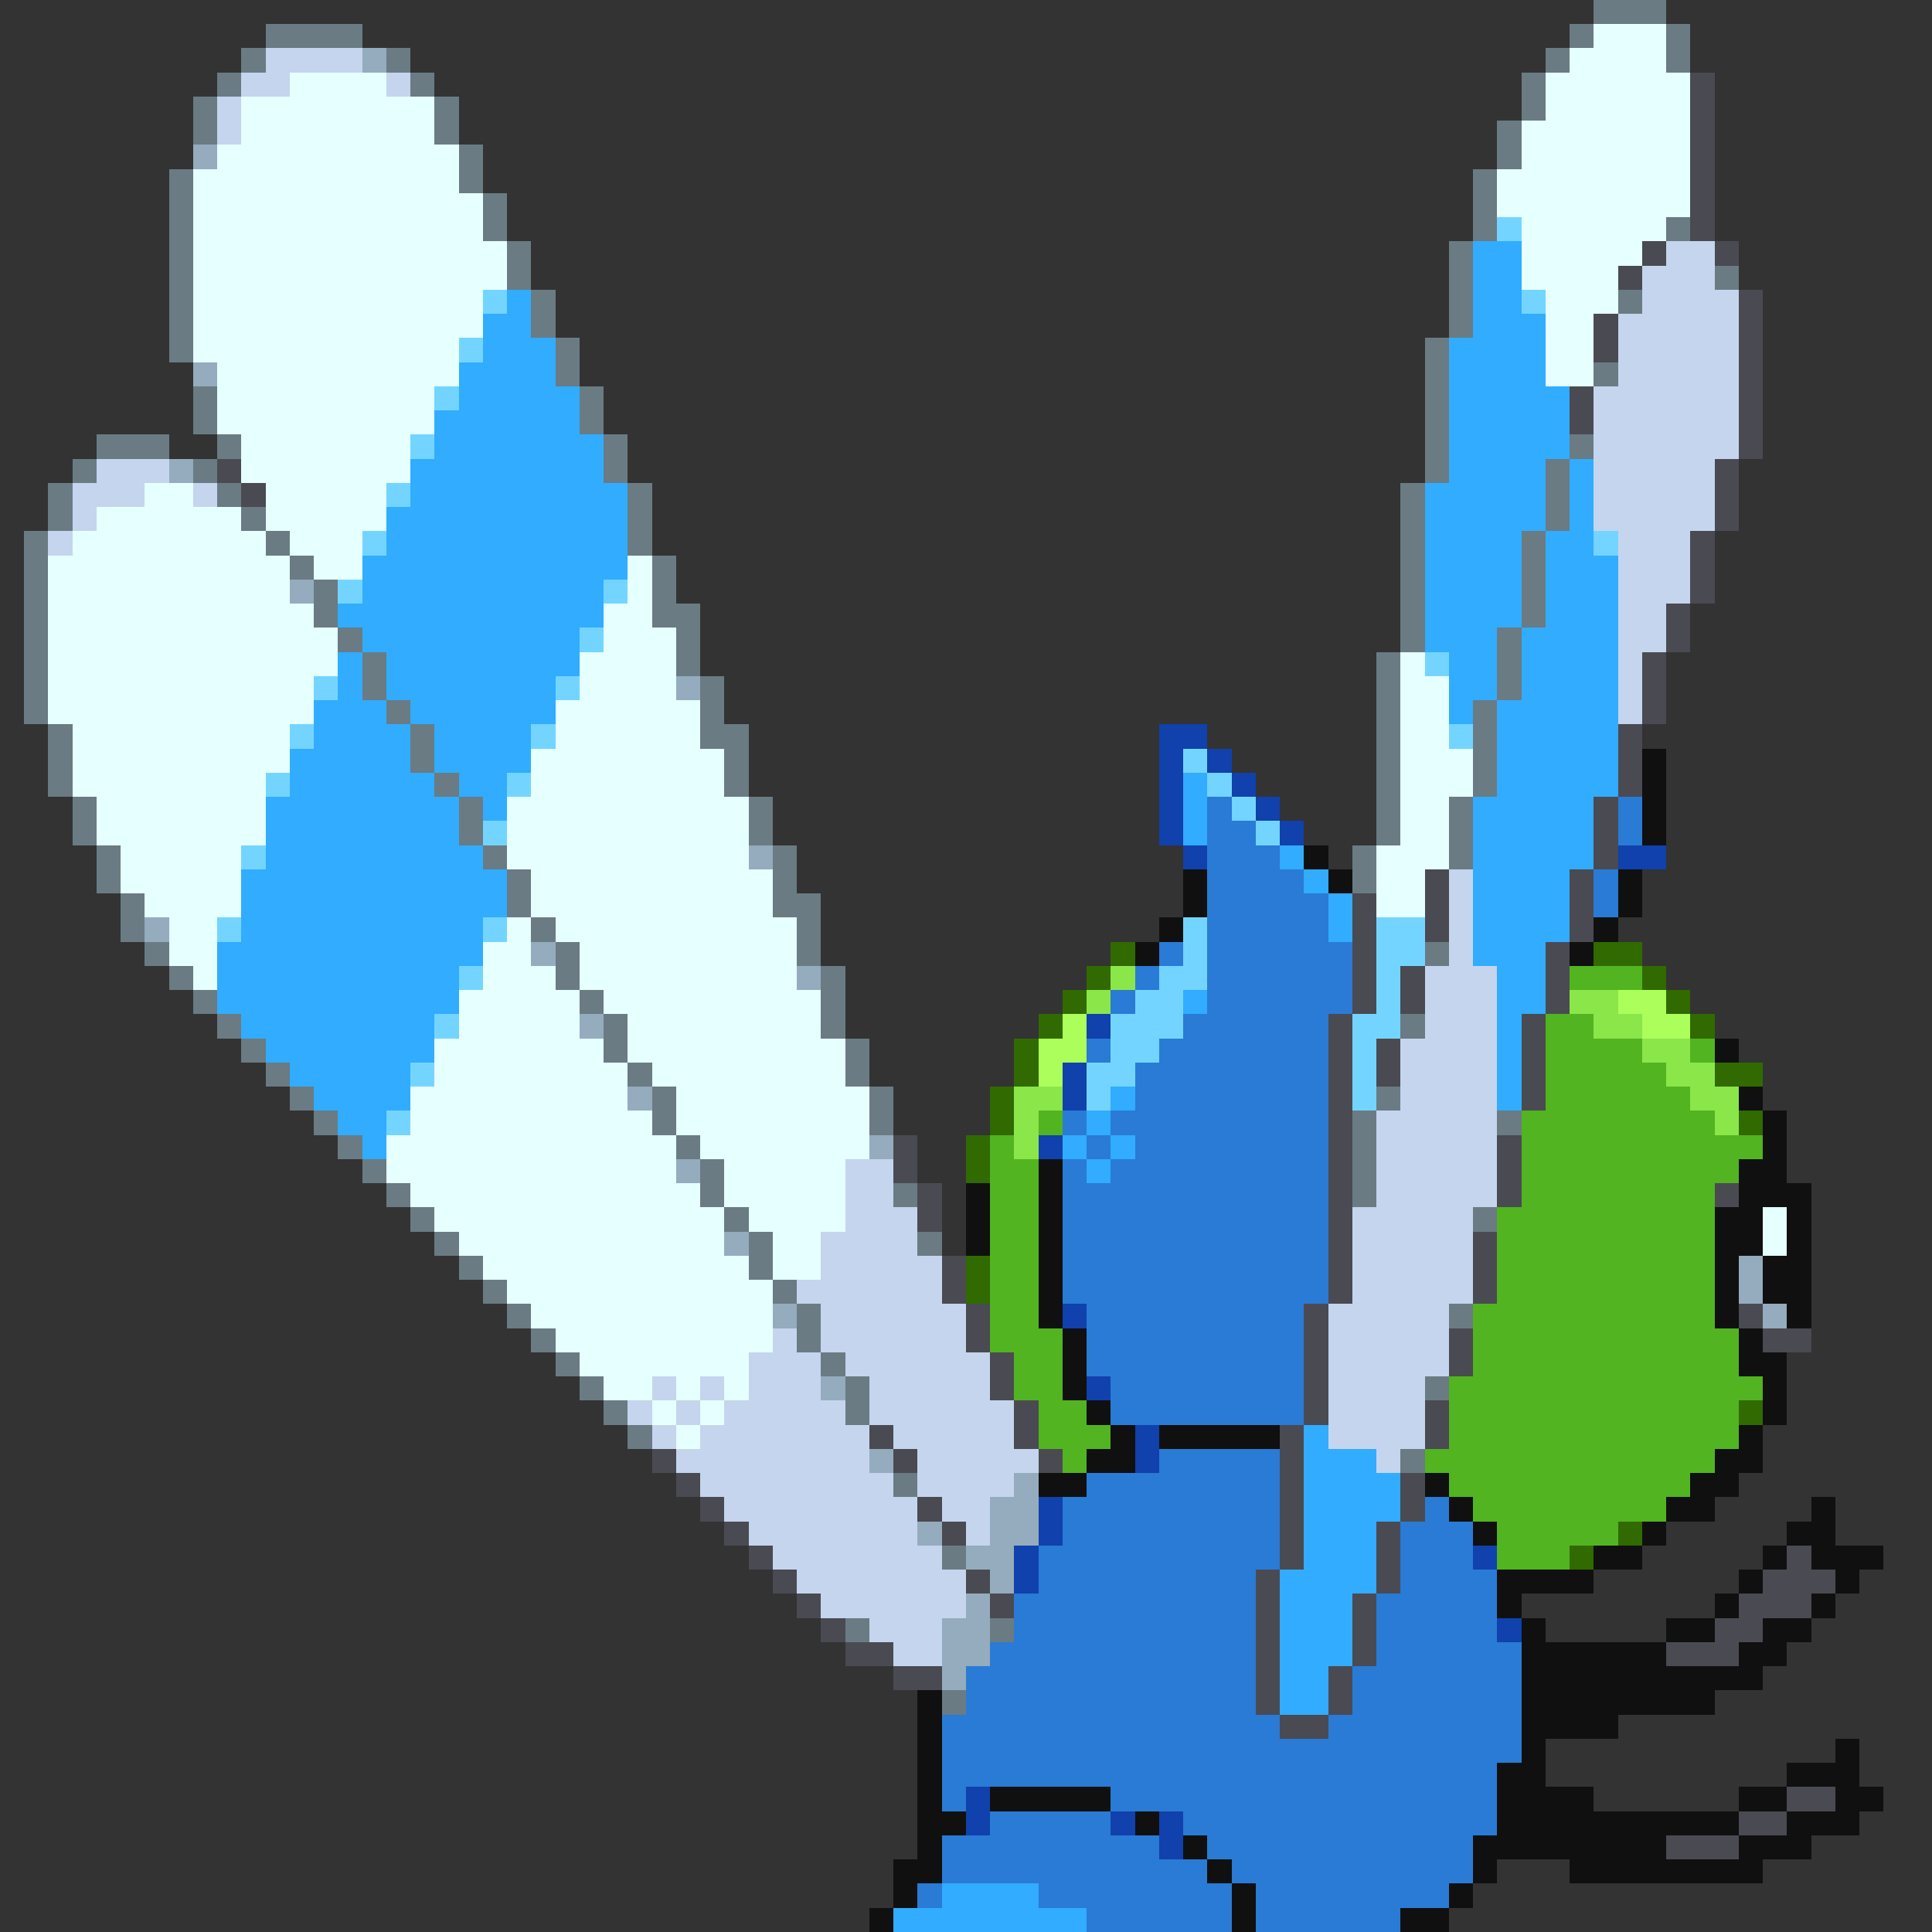 <svg xmlns="http://www.w3.org/2000/svg" viewBox="0 -0.5 80 80" shape-rendering="crispEdges">
<rect x="0" y="-0.5" width="80" height="80" fill="#333333" stroke="none"/>
<path stroke="#6a7b83" d="M66 0h3M11 1h4M65 1h1M69 1h1M10 2h1M16 2h1M64 2h1M69 2h1M9 3h1M17 3h1M63 3h1M8 4h1M18 4h1M63 4h1M8 5h1M18 5h1M62 5h1M19 6h1M62 6h1M7 7h1M19 7h1M61 7h1M7 8h1M20 8h1M61 8h1M7 9h1M20 9h1M61 9h1M69 9h1M7 10h1M21 10h1M60 10h1M7 11h1M21 11h1M60 11h1M71 11h1M7 12h1M22 12h1M60 12h1M67 12h1M7 13h1M22 13h1M60 13h1M7 14h1M23 14h1M59 14h1M23 15h1M59 15h1M66 15h1M8 16h1M24 16h1M59 16h1M8 17h1M24 17h1M59 17h1M4 18h3M9 18h1M25 18h1M59 18h1M65 18h1M3 19h1M8 19h1M25 19h1M59 19h1M64 19h1M2 20h1M9 20h1M26 20h1M58 20h1M64 20h1M2 21h1M10 21h1M26 21h1M58 21h1M64 21h1M1 22h1M11 22h1M26 22h1M58 22h1M63 22h1M1 23h1M12 23h1M27 23h1M58 23h1M63 23h1M1 24h1M13 24h1M27 24h1M58 24h1M63 24h1M1 25h1M13 25h1M27 25h2M58 25h1M63 25h1M1 26h1M14 26h1M28 26h1M58 26h1M62 26h1M1 27h1M15 27h1M28 27h1M57 27h1M62 27h1M1 28h1M15 28h1M29 28h1M57 28h1M62 28h1M1 29h1M16 29h1M29 29h1M57 29h1M61 29h1M2 30h1M17 30h1M29 30h2M57 30h1M61 30h1M2 31h1M17 31h1M30 31h1M57 31h1M61 31h1M2 32h1M18 32h1M30 32h1M57 32h1M61 32h1M3 33h1M19 33h1M31 33h1M57 33h1M60 33h1M3 34h1M19 34h1M31 34h1M57 34h1M60 34h1M4 35h1M20 35h1M32 35h1M56 35h1M60 35h1M4 36h1M21 36h1M32 36h1M56 36h1M5 37h1M21 37h1M32 37h2M5 38h1M22 38h1M33 38h1M6 39h1M23 39h1M33 39h1M59 39h1M7 40h1M23 40h1M34 40h1M8 41h1M24 41h1M34 41h1M9 42h1M25 42h1M34 42h1M58 42h1M10 43h1M25 43h1M35 43h1M11 44h1M26 44h1M35 44h1M12 45h1M27 45h1M36 45h1M57 45h1M13 46h1M27 46h1M36 46h1M56 46h1M62 46h1M14 47h1M28 47h1M56 47h1M15 48h1M29 48h1M56 48h1M16 49h1M29 49h1M37 49h1M56 49h1M17 50h1M30 50h1M61 50h1M18 51h1M31 51h1M38 51h1M19 52h1M31 52h1M20 53h1M32 53h1M21 54h1M33 54h1M60 54h1M22 55h1M33 55h1M23 56h1M34 56h1M24 57h1M35 57h1M59 57h1M25 58h1M35 58h1M26 59h1M58 60h1M37 61h1M39 64h1M35 67h1M41 67h1M39 70h1" />
<path stroke="#e6ffff" d="M66 1h3M65 2h4M12 3h4M64 3h6M10 4h8M64 4h6M10 5h8M63 5h7M9 6h10M63 6h7M8 7h11M62 7h8M8 8h12M62 8h8M8 9h12M63 9h6M8 10h13M63 10h5M8 11h13M63 11h4M8 12h12M64 12h3M8 13h12M64 13h2M8 14h11M64 14h2M9 15h10M64 15h2M9 16h9M9 17h9M10 18h7M10 19h7M6 20h2M11 20h5M4 21h6M11 21h5M3 22h8M12 22h3M2 23h10M13 23h2M26 23h1M2 24h10M26 24h1M2 25h11M25 25h2M2 26h12M25 26h3M2 27h12M24 27h4M58 27h1M2 28h11M24 28h4M58 28h2M2 29h11M23 29h6M58 29h2M3 30h9M23 30h6M58 30h2M3 31h9M22 31h8M58 31h3M3 32h8M22 32h8M58 32h3M4 33h7M21 33h10M58 33h2M4 34h7M21 34h10M58 34h2M5 35h5M21 35h10M57 35h3M5 36h5M22 36h10M57 36h2M6 37h4M22 37h10M57 37h2M7 38h2M21 38h1M23 38h10M7 39h2M20 39h2M24 39h9M8 40h1M20 40h3M24 40h9M19 41h5M25 41h9M19 42h5M26 42h8M18 43h7M26 43h9M18 44h8M27 44h8M17 45h9M28 45h8M17 46h10M28 46h8M16 47h12M29 47h7M16 48h12M30 48h5M17 49h12M30 49h5M18 50h12M31 50h4M73 50h1M19 51h11M32 51h2M73 51h1M20 52h11M32 52h2M21 53h11M22 54h10M23 55h9M24 56h7M25 57h2M28 57h1M30 57h1M27 58h1M29 58h1M28 59h1" />
<path stroke="#c5d5ee" d="M11 2h4M10 3h2M16 3h1M9 4h1M9 5h1M69 10h2M68 11h3M68 12h4M67 13h5M67 14h5M67 15h5M66 16h6M66 17h6M66 18h6M4 19h3M66 19h5M3 20h3M8 20h1M66 20h5M3 21h1M66 21h5M2 22h1M67 22h3M67 23h3M67 24h3M67 25h2M67 26h2M67 27h1M67 28h1M67 29h1M60 36h1M60 37h1M60 38h1M60 39h1M59 40h3M59 41h3M59 42h3M58 43h4M58 44h4M58 45h4M57 46h5M57 47h5M35 48h2M57 48h5M35 49h2M57 49h5M35 50h3M56 50h5M34 51h4M56 51h5M34 52h5M56 52h5M33 53h6M56 53h5M34 54h6M55 54h5M32 55h1M34 55h6M55 55h5M31 56h3M35 56h6M55 56h5M27 57h1M29 57h1M31 57h3M36 57h5M55 57h4M26 58h1M28 58h1M30 58h5M36 58h6M55 58h4M27 59h1M29 59h7M37 59h5M55 59h4M28 60h8M38 60h5M57 60h1M29 61h8M38 61h4M30 62h8M39 62h2M31 63h7M40 63h1M32 64h7M33 65h7M34 66h6M36 67h3M37 68h2" />
<path stroke="#94acbd" d="M15 2h1M8 6h1M8 15h1M7 19h1M12 24h1M28 28h1M31 35h1M6 38h1M22 39h1M33 40h1M24 42h1M26 45h1M36 47h1M28 48h1M30 51h1M72 52h1M72 53h1M32 54h1M73 54h1M34 57h1M36 60h1M42 61h1M41 62h2M38 63h1M41 63h2M40 64h2M41 65h1M40 66h1M39 67h2M39 68h2M39 69h1" />
<path stroke="#4a4a52" d="M70 3h1M70 4h1M70 5h1M70 6h1M70 7h1M70 8h1M70 9h1M68 10h1M71 10h1M67 11h1M72 12h1M66 13h1M72 13h1M66 14h1M72 14h1M72 15h1M65 16h1M72 16h1M65 17h1M72 17h1M72 18h1M9 19h1M71 19h1M10 20h1M71 20h1M71 21h1M70 22h1M70 23h1M70 24h1M69 25h1M69 26h1M68 27h1M68 28h1M68 29h1M67 30h1M67 31h1M67 32h1M66 33h1M66 34h1M66 35h1M59 36h1M65 36h1M56 37h1M59 37h1M65 37h1M56 38h1M59 38h1M65 38h1M56 39h1M64 39h1M56 40h1M58 40h1M64 40h1M56 41h1M58 41h1M64 41h1M55 42h1M63 42h1M55 43h1M57 43h1M63 43h1M55 44h1M57 44h1M63 44h1M55 45h1M63 45h1M55 46h1M37 47h1M55 47h1M62 47h1M37 48h1M55 48h1M62 48h1M38 49h1M55 49h1M62 49h1M71 49h1M38 50h1M55 50h1M55 51h1M61 51h1M39 52h1M55 52h1M61 52h1M39 53h1M55 53h1M61 53h1M40 54h1M54 54h1M72 54h1M40 55h1M54 55h1M60 55h1M73 55h2M41 56h1M54 56h1M60 56h1M41 57h1M54 57h1M42 58h1M54 58h1M59 58h1M36 59h1M42 59h1M53 59h1M59 59h1M27 60h1M37 60h1M43 60h1M53 60h1M28 61h1M53 61h1M58 61h1M29 62h1M38 62h1M53 62h1M58 62h1M30 63h1M39 63h1M53 63h1M57 63h1M31 64h1M53 64h1M57 64h1M74 64h1M32 65h1M40 65h1M52 65h1M57 65h1M73 65h3M33 66h1M41 66h1M52 66h1M56 66h1M72 66h3M34 67h1M52 67h1M56 67h1M71 67h2M35 68h2M52 68h1M56 68h1M69 68h3M37 69h2M52 69h1M55 69h1M52 70h1M55 70h1M53 71h2M74 74h2M72 75h2M69 76h3" />
<path stroke="#73d5ff" d="M62 9h1M20 12h1M63 12h1M19 14h1M18 16h1M17 18h1M16 20h1M15 22h1M66 22h1M14 24h1M25 24h1M24 26h1M59 27h1M13 28h1M23 28h1M12 30h1M22 30h1M60 30h1M49 31h1M11 32h1M21 32h1M50 32h1M51 33h1M20 34h1M52 34h1M10 35h1M9 38h1M20 38h1M49 38h1M57 38h2M49 39h1M57 39h2M19 40h1M48 40h2M57 40h1M47 41h2M57 41h1M18 42h1M46 42h3M56 42h2M46 43h2M56 43h1M17 44h1M45 44h2M56 44h1M45 45h1M56 45h1M16 46h1" />
<path stroke="#31acff" d="M61 10h2M61 11h2M21 12h1M61 12h2M20 13h2M61 13h3M20 14h3M60 14h4M19 15h4M60 15h4M19 16h5M60 16h5M18 17h6M60 17h5M18 18h7M60 18h5M17 19h8M60 19h4M65 19h1M17 20h9M59 20h5M65 20h1M16 21h10M59 21h5M65 21h1M16 22h10M59 22h4M64 22h2M15 23h11M59 23h4M64 23h3M15 24h10M59 24h4M64 24h3M14 25h11M59 25h4M64 25h3M15 26h9M59 26h3M63 26h4M14 27h1M16 27h8M60 27h2M63 27h4M14 28h1M16 28h7M60 28h2M63 28h4M13 29h3M17 29h6M60 29h1M62 29h5M13 30h4M18 30h4M62 30h5M12 31h5M18 31h4M62 31h5M12 32h6M19 32h2M49 32h1M62 32h5M11 33h8M20 33h1M49 33h1M61 33h5M11 34h8M49 34h1M61 34h5M11 35h9M53 35h1M61 35h5M10 36h11M54 36h1M61 36h4M10 37h11M55 37h1M61 37h4M10 38h10M55 38h1M61 38h4M9 39h11M61 39h3M9 40h10M62 40h2M9 41h10M49 41h1M62 41h2M10 42h8M62 42h1M11 43h7M62 43h1M12 44h5M62 44h1M13 45h4M46 45h1M62 45h1M14 46h2M45 46h1M15 47h1M44 47h1M46 47h1M45 48h1M54 59h1M54 60h3M54 61h4M54 62h4M54 63h3M54 64h3M53 65h4M53 66h3M53 67h3M53 68h3M53 69h2M53 70h2M39 78h4M37 79h8" />
<path stroke="#1041ac" d="M48 30h2M48 31h1M50 31h1M48 32h1M51 32h1M48 33h1M52 33h1M48 34h1M53 34h1M49 35h1M67 35h2M45 42h1M44 44h1M44 45h1M43 47h1M44 54h1M45 57h1M47 59h1M47 60h1M43 62h1M43 63h1M42 64h1M61 64h1M42 65h1M62 67h1M40 74h1M40 75h1M46 75h1M48 75h1M48 76h1" />
<path stroke="#101010" d="M68 31h1M68 32h1M68 33h1M68 34h1M54 35h1M49 36h1M55 36h1M67 36h1M49 37h1M67 37h1M48 38h1M66 38h1M47 39h1M65 39h1M71 43h1M72 45h1M73 46h1M73 47h1M43 48h1M72 48h2M40 49h1M43 49h1M72 49h3M40 50h1M43 50h1M71 50h2M74 50h1M40 51h1M43 51h1M71 51h2M74 51h1M43 52h1M71 52h1M73 52h2M43 53h1M71 53h1M73 53h2M43 54h1M71 54h1M74 54h1M44 55h1M72 55h1M44 56h1M72 56h2M44 57h1M73 57h1M45 58h1M73 58h1M46 59h1M48 59h5M72 59h1M45 60h2M71 60h2M43 61h2M59 61h1M70 61h2M60 62h1M69 62h2M75 62h1M61 63h1M68 63h1M74 63h2M66 64h2M73 64h1M75 64h3M62 65h4M72 65h1M76 65h1M62 66h1M71 66h1M75 66h1M63 67h1M69 67h2M73 67h2M63 68h6M72 68h2M63 69h10M38 70h1M63 70h8M38 71h1M63 71h4M38 72h1M63 72h1M76 72h1M38 73h1M62 73h2M74 73h3M38 74h1M41 74h5M62 74h4M72 74h2M76 74h2M38 75h2M47 75h1M62 75h10M74 75h3M38 76h1M49 76h1M61 76h8M72 76h3M37 77h2M50 77h1M61 77h1M65 77h8M37 78h1M51 78h1M60 78h1M36 79h1M51 79h1M58 79h2" />
<path stroke="#297bd5" d="M50 33h1M67 33h1M50 34h2M67 34h1M50 35h3M50 36h4M66 36h1M50 37h5M66 37h1M50 38h5M48 39h1M50 39h6M47 40h1M50 40h6M46 41h1M50 41h6M49 42h6M45 43h1M48 43h7M47 44h8M47 45h8M44 46h1M46 46h9M45 47h1M47 47h8M44 48h1M46 48h9M44 49h11M44 50h11M44 51h11M44 52h11M44 53h11M45 54h9M45 55h9M45 56h9M46 57h8M46 58h8M48 60h5M45 61h8M44 62h9M59 62h1M44 63h9M58 63h3M43 64h10M58 64h3M43 65h9M58 65h4M42 66h10M57 66h5M42 67h10M57 67h5M41 68h11M57 68h6M40 69h12M56 69h7M40 70h12M56 70h7M39 71h14M55 71h8M39 72h24M39 73h23M39 74h1M46 74h16M41 75h5M49 75h13M39 76h9M50 76h11M39 77h11M51 77h10M38 78h1M43 78h8M52 78h8M45 79h6M52 79h6" />
<path stroke="#316a00" d="M46 39h1M66 39h2M45 40h1M68 40h1M44 41h1M69 41h1M43 42h1M70 42h1M42 43h1M42 44h1M71 44h2M41 45h1M41 46h1M72 46h1M40 47h1M40 48h1M40 52h1M40 53h1M72 58h1M67 63h1M65 64h1" />
<path stroke="#8be64a" d="M46 40h1M45 41h1M65 41h2M66 42h2M68 43h2M69 44h2M42 45h2M70 45h2M42 46h1M71 46h1M42 47h1" />
<path stroke="#52b420" d="M65 40h3M64 42h2M64 43h4M70 43h1M64 44h5M64 45h6M43 46h1M63 46h8M41 47h1M63 47h10M41 48h2M63 48h9M41 49h2M63 49h8M41 50h2M62 50h9M41 51h2M62 51h9M41 52h2M62 52h9M41 53h2M62 53h9M41 54h2M61 54h10M41 55h3M61 55h11M42 56h2M61 56h11M42 57h2M60 57h13M43 58h2M60 58h12M43 59h3M60 59h12M44 60h1M59 60h12M60 61h10M61 62h8M62 63h5M62 64h3" />
<path stroke="#acff5a" d="M67 41h2M44 42h1M68 42h2M43 43h2M43 44h1" />
</svg>